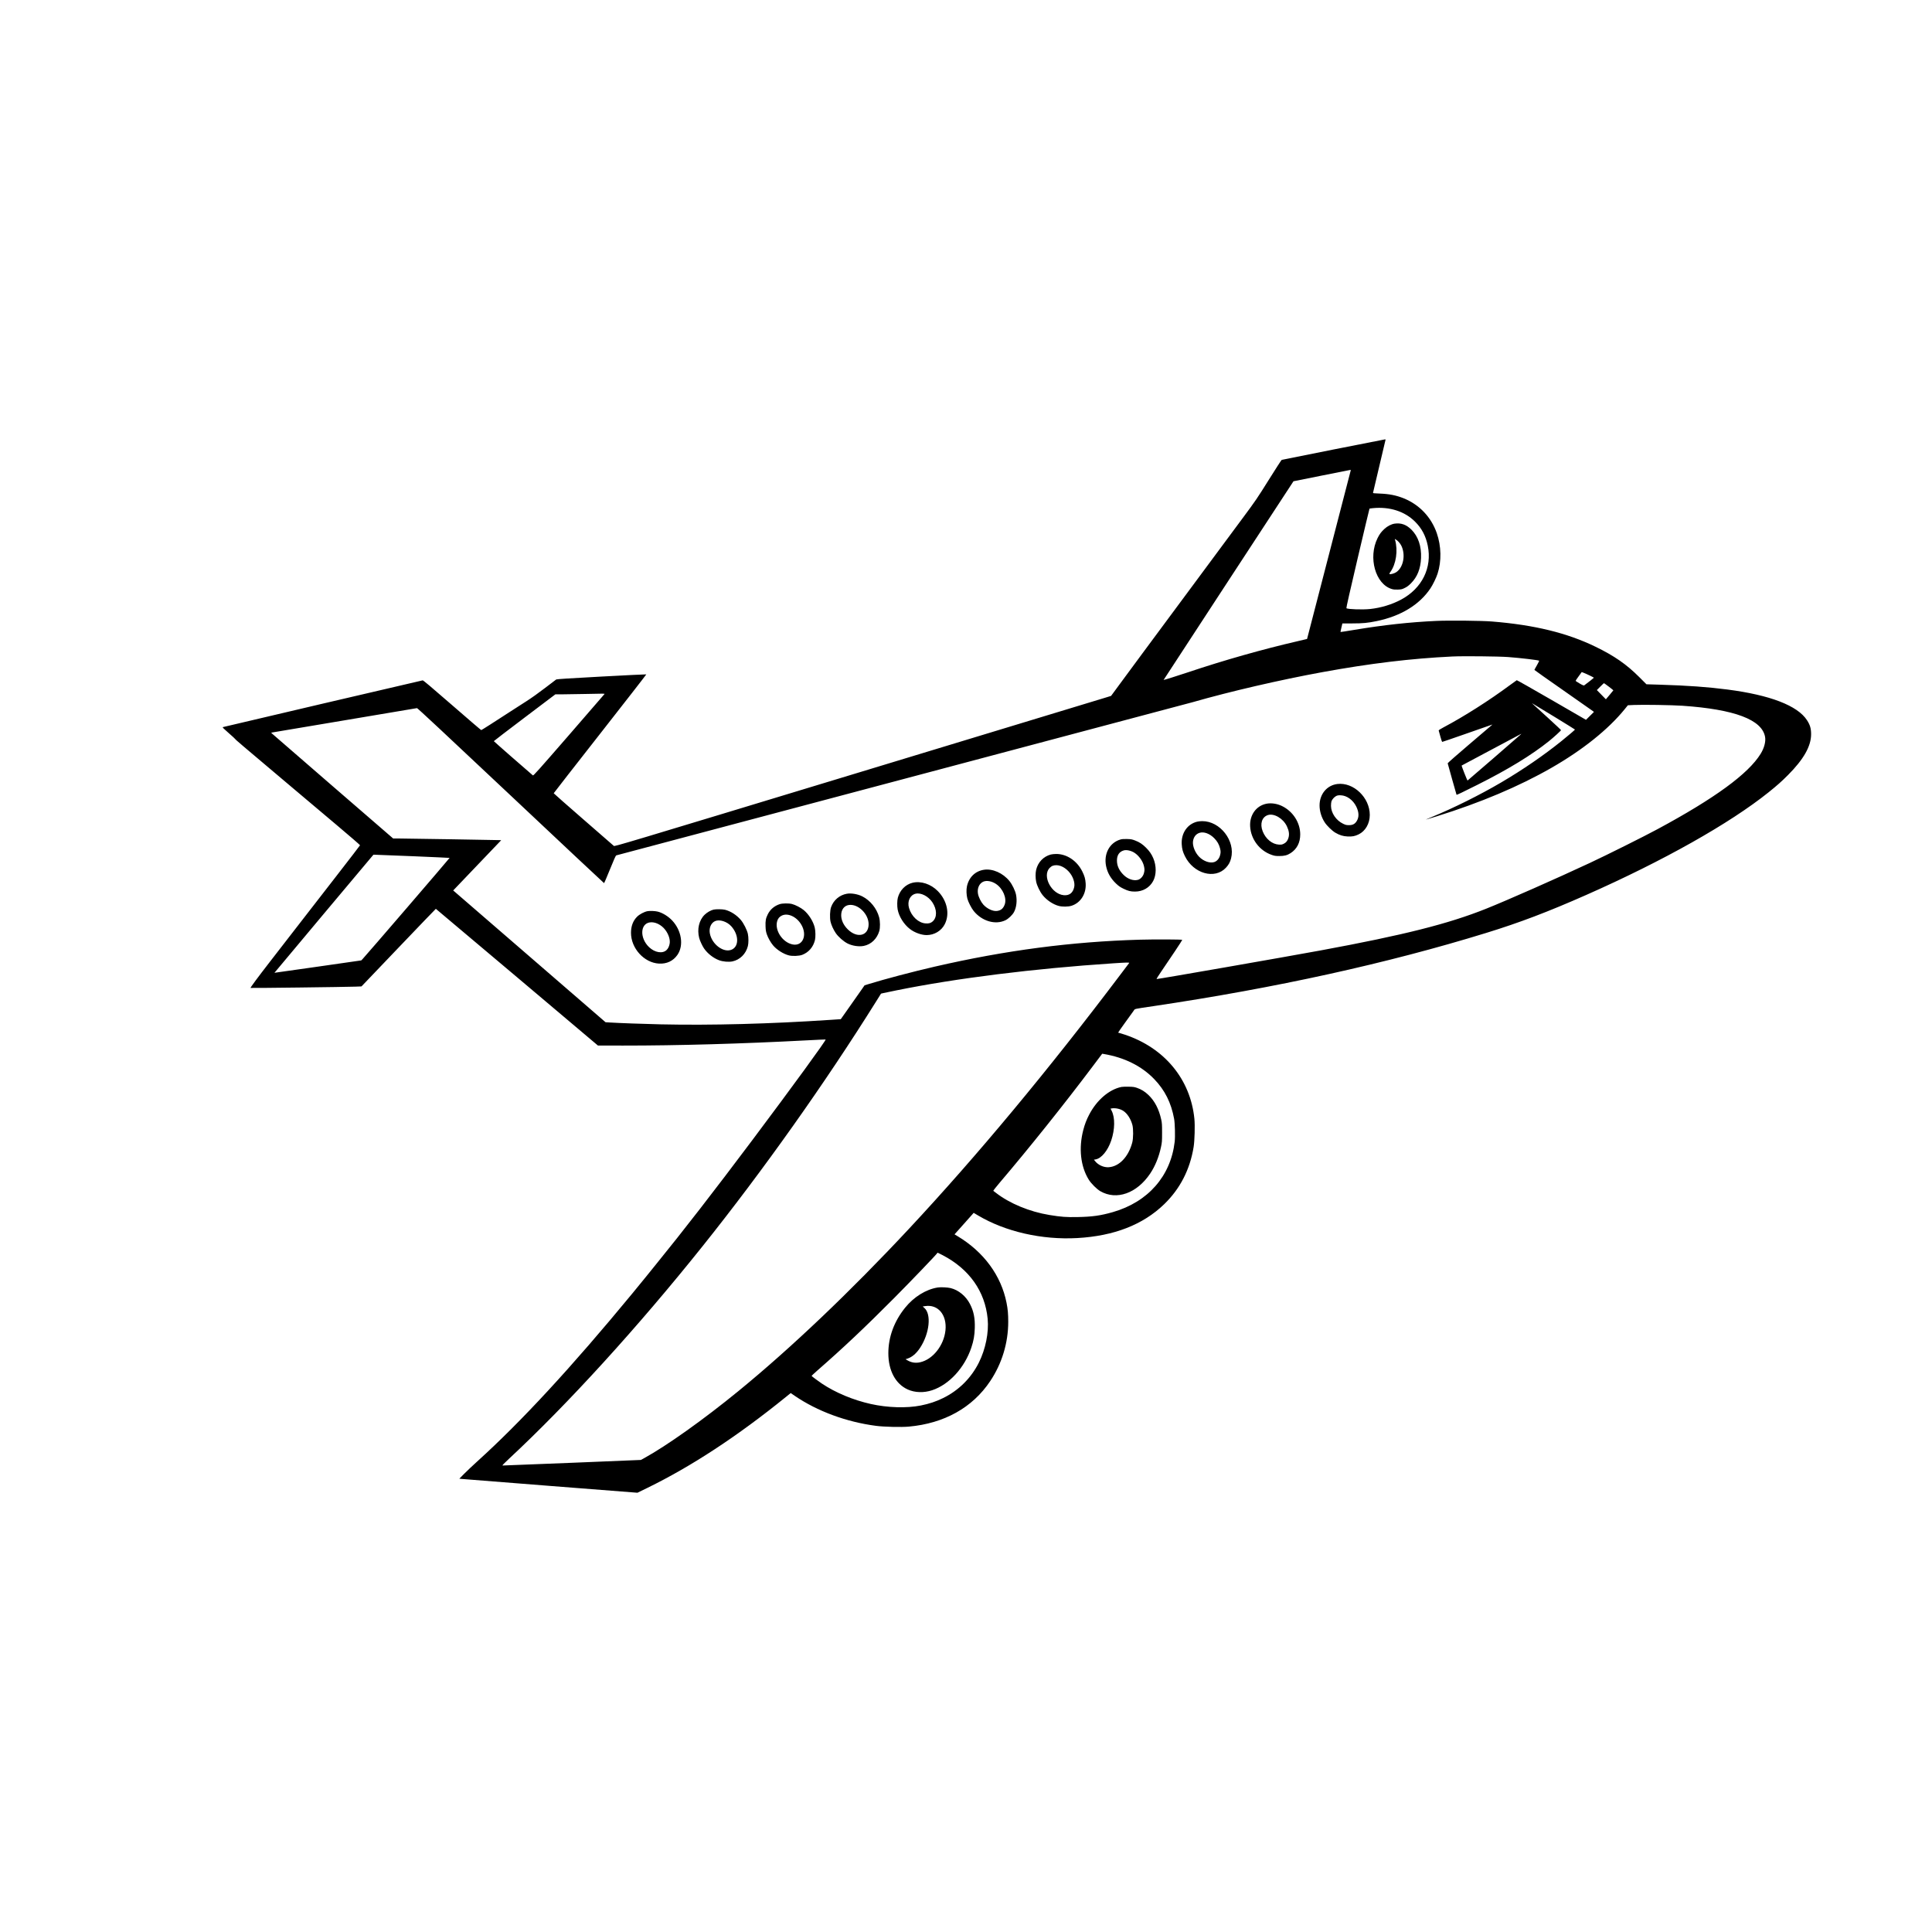 <svg xmlns="http://www.w3.org/2000/svg" width="5000" height="5000" viewBox="0 0 5000 5000" version="1.1">
	<path d="M 3450.500 1163.399 C 3377.900 1177.796, 3317.825 1189.850, 3317 1190.187 C 3316.175 1190.523, 3301.100 1213.814, 3283.500 1241.943 C 3253.292 1290.223, 3249.517 1295.758, 3216.084 1340.793 C 3196.605 1367.032, 3173.683 1397.950, 3165.146 1409.500 C 3149.169 1431.117, 3128.001 1459.690, 3088.294 1513.240 C 3064.746 1544.996, 3002.169 1629.434, 2961 1685.003 C 2948.075 1702.448, 2923.550 1735.670, 2906.500 1758.829 L 2875.500 1800.936 2866 1803.928 C 2860.775 1805.574, 2571.677 1893.337, 2223.560 1998.956 C 1602.476 2187.395, 1590.582 2190.958, 1588.560 2189.149 C 1587.427 2188.135, 1551.962 2157.265, 1509.750 2120.550 C 1467.537 2083.835, 1433 2053.413, 1433 2052.944 C 1433 2052.476, 1487.036 1983.183, 1553.080 1898.960 C 1619.125 1814.737, 1672.911 1745.578, 1672.606 1745.273 C 1672.301 1744.968, 1620.178 1747.521, 1556.776 1750.946 C 1473.671 1755.436, 1440.942 1757.533, 1439.500 1758.460 C 1438.400 1759.168, 1425.350 1769.096, 1410.500 1780.522 C 1394 1793.218, 1375.139 1806.626, 1362 1815.002 C 1350.175 1822.540, 1334.200 1832.806, 1326.500 1837.814 C 1278.048 1869.331, 1246.414 1889.500, 1245.435 1889.500 C 1244.813 1889.500, 1210.940 1860.475, 1170.162 1825 C 1115.304 1777.276, 1095.463 1760.568, 1093.875 1760.762 C 1090.681 1761.153, 578.792 1880.944, 576.739 1881.782 C 575.334 1882.355, 578.423 1885.495, 591.989 1897.290 C 601.345 1905.424, 609 1912.470, 609 1912.946 C 609 1913.901, 625.803 1928.207, 739.625 2024.154 C 754.406 2036.614, 776.008 2054.839, 787.629 2064.654 C 799.250 2074.469, 836.504 2105.874, 870.415 2134.443 C 904.327 2163.011, 931.944 2186.892, 931.786 2187.510 C 931.629 2188.128, 903.825 2224.293, 870 2267.875 C 836.175 2311.458, 804.675 2352.058, 800 2358.098 C 795.325 2364.138, 784.617 2377.949, 776.204 2388.790 C 767.791 2399.630, 752.941 2418.791, 743.204 2431.369 C 733.467 2443.946, 713.601 2469.596, 699.057 2488.369 C 666.852 2529.939, 647.600 2555.933, 648.414 2556.747 C 649.070 2557.403, 895.639 2554.367, 920.525 2553.396 L 935.549 2552.811 1031.479 2452.405 C 1084.240 2397.182, 1127.654 2352.014, 1127.954 2352.032 C 1128.254 2352.050, 1222.775 2431.675, 1338 2528.977 L 1547.500 2705.890 1613.500 2705.937 C 1752.774 2706.035, 1921.407 2701.230, 2087.364 2692.434 C 2113.690 2691.039, 2135.901 2690.033, 2136.723 2690.199 C 2139.362 2690.731, 2051.137 2811.834, 1946.726 2951 C 1848.122 3082.428, 1768.158 3185.564, 1697.462 3272.500 C 1689.858 3281.850, 1678.224 3296.250, 1671.607 3304.500 C 1664.991 3312.750, 1648.997 3332.325, 1636.066 3348 C 1478.801 3538.639, 1349.127 3679.047, 1235 3782.266 C 1223.725 3792.464, 1208.706 3806.650, 1201.625 3813.792 L 1188.750 3826.778 1193.625 3827.379 C 1196.306 3827.710, 1300.024 3835.905, 1424.109 3845.590 L 1649.717 3863.199 1675.359 3850.675 C 1789.923 3794.719, 1908.518 3716.873, 2033.915 3615.316 L 2046.330 3605.261 2056.915 3612.486 C 2115.175 3652.251, 2190.419 3680.033, 2267 3690.056 C 2287.979 3692.801, 2332.400 3693.840, 2352.166 3692.047 C 2443.757 3683.740, 2516.677 3642.994, 2562.533 3574.500 C 2592.994 3529.002, 2609.241 3475.674, 2609.300 3421 C 2609.322 3400.638, 2608.222 3388.305, 2604.884 3371.500 C 2590.887 3301.039, 2546.090 3240.075, 2478.388 3199.348 L 2470.328 3194.500 2491.769 3170.500 C 2503.561 3157.300, 2514.701 3144.774, 2516.524 3142.665 L 2519.838 3138.830 2531.169 3145.570 C 2601.859 3187.616, 2696.720 3209.225, 2788 3204.076 C 2883.190 3198.706, 2957.859 3169.649, 3012.732 3116.622 C 3053.959 3076.782, 3079.622 3026.942, 3089.092 2968.322 C 3091.748 2951.884, 3092.808 2912.789, 3091.069 2895.393 C 3080.825 2792.886, 3013.389 2711.546, 2910.416 2677.490 C 2902.949 2675.021, 2896.200 2673, 2895.420 2673 C 2894.639 2673, 2894 2672.553, 2894 2672.006 C 2894 2671.460, 2902.235 2659.648, 2912.300 2645.756 C 2922.366 2631.865, 2932.094 2618.394, 2933.919 2615.820 C 2937.772 2610.387, 2931.800 2611.788, 2984.500 2603.957 C 3302.156 2556.752, 3590.221 2493.386, 3846.500 2414.343 C 3933.340 2387.560, 4005.980 2359.957, 4106 2315.736 C 4304.382 2228.027, 4476.464 2131.130, 4577 2050.521 C 4599.151 2032.761, 4610.814 2022.390, 4627.525 2005.595 C 4668.012 1964.905, 4687.136 1931.067, 4687.128 1900.133 C 4687.124 1885.239, 4684.467 1876.210, 4676.432 1863.788 C 4652.102 1826.178, 4580.958 1798.765, 4470.657 1784.500 C 4419.066 1777.828, 4368.035 1774.170, 4295.739 1771.962 L 4260.979 1770.901 4242.239 1752.167 C 4209.360 1719.297, 4177.864 1697.427, 4129.546 1673.916 C 4055.512 1637.892, 3971.024 1617.284, 3861 1608.412 C 3834.294 1606.258, 3750.366 1605.391, 3717 1606.924 C 3648.620 1610.065, 3580.289 1617.525, 3505.067 1630.062 C 3485.579 1633.310, 3469.478 1635.812, 3469.289 1635.622 C 3469.099 1635.432, 3470.097 1630.361, 3471.506 1624.352 L 3474.068 1613.427 3499.784 1613.403 C 3527.229 1613.378, 3539.271 1612.239, 3562.500 1607.469 C 3625.141 1594.606, 3673.543 1565.186, 3701.948 1522.709 C 3708.254 1513.279, 3716.978 1495.332, 3720.420 1484.708 C 3730.897 1452.370, 3730.128 1413.546, 3718.341 1379.683 C 3703.984 1338.436, 3673.640 1306.345, 3633.490 1289.945 C 3613.785 1281.897, 3595.099 1278.190, 3569.729 1277.297 C 3554.975 1276.777, 3553.017 1276.513, 3553.441 1275.103 C 3553.707 1274.221, 3560.930 1243.575, 3569.492 1207 C 3578.055 1170.425, 3585.303 1139.713, 3585.598 1138.750 C 3585.979 1137.508, 3585.607 1137.033, 3584.317 1137.112 C 3583.318 1137.174, 3523.100 1149.003, 3450.500 1163.399 M 3420.508 1230.851 L 3347.516 1245.500 3179.361 1502.500 C 3086.875 1643.850, 3011.287 1759.590, 3011.386 1759.700 C 3011.776 1760.132, 3048.907 1748.491, 3074 1740.070 C 3167.902 1708.557, 3267.785 1680.241, 3360 1658.990 C 3372.375 1656.138, 3382.580 1653.732, 3382.677 1653.642 C 3382.774 1653.553, 3408.090 1555.840, 3438.935 1436.503 C 3469.779 1317.166, 3495.267 1218.733, 3495.575 1217.763 C 3495.923 1216.668, 3495.636 1216.038, 3494.817 1216.101 C 3494.093 1216.156, 3460.654 1222.793, 3420.508 1230.851 M 3553.141 1315.079 C 3548.543 1315.523, 3544.528 1316.138, 3544.219 1316.447 C 3543.910 1316.757, 3530.094 1374.720, 3513.516 1445.255 C 3493.711 1529.521, 3483.739 1573.721, 3484.437 1574.144 C 3489.069 1576.953, 3526.712 1578.159, 3545.830 1576.112 C 3573.916 1573.104, 3602.429 1564.435, 3626.233 1551.666 C 3680.287 1522.672, 3706.666 1469.241, 3695.054 1412.266 C 3689.890 1386.924, 3679.496 1367.286, 3662.081 1349.965 C 3635.319 1323.347, 3596.452 1310.901, 3553.141 1315.079 M 3609.536 1355.141 C 3600.767 1356.377, 3590.495 1361.670, 3582.685 1368.976 C 3574.432 1376.696, 3570.293 1382.267, 3565.183 1392.532 C 3540.093 1442.939, 3559.613 1512.190, 3602.387 1524.524 C 3606.706 1525.769, 3610.865 1526.118, 3617.999 1525.831 C 3626.868 1525.475, 3628.419 1525.099, 3635.612 1521.564 C 3641.606 1518.618, 3645.442 1515.744, 3651.587 1509.594 C 3668.038 1493.131, 3676.502 1471.829, 3677.650 1444 C 3678.897 1413.763, 3670.308 1388.323, 3653 1370.991 C 3639.850 1357.822, 3626.094 1352.806, 3609.536 1355.141 M 3610.379 1397.102 C 3618.292 1424.594, 3613.168 1459.838, 3598.292 1480.249 C 3595.310 1484.341, 3595.062 1485.087, 3596.501 1485.639 C 3599.276 1486.704, 3608.518 1484.092, 3613.385 1480.868 C 3632.116 1468.461, 3638.325 1435.336, 3626.349 1411.702 C 3623.439 1405.959, 3617.500 1399.274, 3612.933 1396.602 L 3609.689 1394.703 3610.379 1397.102 M 3758.500 1699.007 C 3652.011 1704.137, 3545.798 1716.931, 3422 1739.541 C 3313.199 1759.413, 3183.240 1789.506, 3087.500 1816.999 C 3078.150 1819.684, 2738.850 1909.882, 2333.500 2017.439 C 1928.150 2124.997, 1595.677 2213.347, 1594.670 2213.774 C 1593.419 2214.305, 1588.313 2225.765, 1578.518 2250.025 C 1570.640 2269.536, 1563.787 2285.500, 1563.288 2285.500 C 1562.790 2285.500, 1454.051 2183.510, 1321.647 2058.855 C 1156.209 1903.100, 1080.378 1832.336, 1079.206 1832.613 C 1078.268 1832.834, 994.250 1846.971, 892.500 1864.028 C 790.750 1881.085, 706.207 1895.304, 704.626 1895.627 L 701.752 1896.213 704.626 1899.038 C 706.207 1900.592, 777.250 1962.192, 862.500 2035.928 L 1017.500 2169.992 1031 2169.994 C 1047.337 2169.998, 1287.929 2173.904, 1293.280 2174.253 L 1297.061 2174.500 1234.967 2239.497 L 1172.873 2304.494 1175.687 2306.898 C 1177.234 2308.221, 1265.940 2384.947, 1372.810 2477.401 L 1567.120 2645.500 1577.810 2646.183 C 1600.450 2647.629, 1667.426 2650.068, 1710 2650.997 C 1840.857 2653.853, 1993.741 2649.805, 2150.224 2639.339 L 2175.947 2637.619 2200.300 2603.059 C 2213.694 2584.052, 2227.543 2564.335, 2231.076 2559.245 L 2237.500 2549.990 2247 2547.056 C 2289.542 2533.917, 2362.250 2514.728, 2419 2501.664 C 2602.956 2459.315, 2773.355 2436.949, 2950.500 2431.902 C 2987.126 2430.858, 3058.483 2431.149, 3059.680 2432.347 C 3060.172 2432.839, 3027.001 2482.800, 3005.135 2514.500 C 2997.729 2525.237, 2992.567 2533.618, 2993.265 2533.771 C 2995.639 2534.292, 3327.399 2476.398, 3418.500 2459.565 C 3633.103 2419.913, 3747.908 2390.984, 3845.721 2351.912 C 3899.691 2330.353, 4029.391 2273.099, 4115 2233.042 C 4160.322 2211.836, 4253.658 2165.248, 4289.500 2145.941 C 4437.871 2066.019, 4524.560 2002.696, 4556.482 1950.920 C 4565.791 1935.821, 4570.138 1919.364, 4568.026 1907.214 C 4560.261 1862.544, 4489.210 1835.737, 4354 1826.462 C 4327.226 1824.626, 4250.997 1823.412, 4228.712 1824.467 L 4212.925 1825.214 4204.847 1835.189 C 4162.435 1887.560, 4095.827 1940.902, 4015 1987.225 C 3931.208 2035.247, 3831.798 2077.229, 3717.456 2112.880 C 3703.133 2117.346, 3690.983 2120.986, 3690.456 2120.970 C 3689.930 2120.953, 3696.925 2117.894, 3706 2114.171 C 3761.709 2091.318, 3830.159 2057.214, 3885 2024.989 C 3941.177 1991.978, 3995.970 1954.337, 4042 1917.134 C 4060.659 1902.054, 4076 1888.941, 4076 1888.073 C 4076 1887.549, 3981.999 1829.850, 3968.595 1822.147 L 3964.500 1819.793 3969.788 1824.647 C 3972.696 1827.316, 3989.649 1842.775, 4007.461 1859 C 4025.273 1875.225, 4039.881 1889.006, 4039.923 1889.625 C 4040.009 1890.881, 4020.844 1908.331, 4008.500 1918.237 C 3963.742 1954.156, 3903.103 1991.174, 3824 2030.866 C 3782.805 2051.537, 3770.202 2057.535, 3769.478 2056.812 C 3769.192 2056.526, 3764.021 2038.338, 3757.987 2016.396 C 3751.953 1994.453, 3746.824 1975.996, 3746.589 1975.380 C 3746.354 1974.764, 3770.928 1953.164, 3801.198 1927.380 C 3831.467 1901.596, 3857.643 1879.266, 3859.366 1877.758 L 3862.500 1875.015 3854 1877.946 C 3849.325 1879.558, 3820.353 1889.679, 3789.617 1900.438 C 3758.881 1911.197, 3733.196 1920, 3732.538 1920 C 3731.845 1920, 3729.736 1914.009, 3727.523 1905.750 C 3725.422 1897.912, 3723.517 1890.991, 3723.290 1890.369 C 3723.063 1889.746, 3728.634 1886.193, 3735.689 1882.462 C 3788.922 1854.311, 3854.188 1812.774, 3908.883 1772.236 C 3917.344 1765.966, 3924.774 1760.640, 3925.396 1760.402 C 3926.017 1760.163, 3966.570 1783.127, 4015.513 1811.432 L 4104.500 1862.896 4114.787 1852.698 L 4125.075 1842.500 4122.699 1840.500 C 4121.393 1839.400, 4086.740 1815.100, 4045.694 1786.500 C 4004.648 1757.900, 3971.050 1734.161, 3971.032 1733.747 C 3971.014 1733.333, 3973.921 1727.951, 3977.491 1721.788 C 3981.061 1715.625, 3983.649 1710.285, 3983.241 1709.921 C 3981.421 1708.298, 3935.937 1702.914, 3903 1700.424 C 3878.331 1698.559, 3786.494 1697.658, 3758.500 1699.007 M 4085.279 1750.638 C 4077.105 1761.926, 4077.070 1762, 4079.279 1763.413 C 4092.607 1771.946, 4098.404 1774.828, 4099.956 1773.693 C 4109.050 1767.039, 4125 1754.474, 4125 1753.963 C 4125 1753.229, 4106.141 1744.154, 4098.500 1741.211 L 4093.500 1739.285 4085.279 1750.638 M 4141.556 1776.944 L 4132.653 1785.888 4144.324 1797.820 L 4155.995 1809.752 4165.597 1798.461 C 4170.879 1792.251, 4175.268 1786.892, 4175.350 1786.551 C 4175.499 1785.935, 4151.972 1768.039, 4150.979 1768.013 C 4150.693 1768.006, 4146.452 1772.025, 4141.556 1776.944 M 1511.500 1796.055 C 1494.450 1796.429, 1470.756 1796.795, 1458.846 1796.868 L 1437.191 1797 1357.596 1857.153 C 1313.818 1890.238, 1278 1917.654, 1278 1918.079 C 1278 1918.634, 1360.222 1990.693, 1379.086 2006.670 C 1380.483 2007.853, 1391.615 1995.424, 1472.086 1902.839 C 1522.364 1844.993, 1563.860 1797.065, 1564.300 1796.332 C 1565.189 1794.851, 1566.179 1794.856, 1511.500 1796.055 M 3860 1940.067 C 3817.925 1962.557, 3783.153 1981.083, 3782.729 1981.236 C 3781.923 1981.527, 3797.077 2020, 3797.998 2020 C 3798.513 2020, 3931.570 1904.760, 3935.472 1900.934 C 3936.557 1899.870, 3937.232 1899.040, 3936.972 1899.088 C 3936.713 1899.137, 3902.075 1917.578, 3860 1940.067 M 3460.978 2028.997 C 3434.015 2032.372, 3415.070 2055.164, 3415.015 2084.292 C 3414.986 2099.222, 3419.914 2115.392, 3428.488 2128.505 C 3434.187 2137.221, 3447.333 2149.983, 3455.694 2154.917 C 3466.724 2161.425, 3475.739 2164.217, 3487.511 2164.770 C 3499.582 2165.338, 3506.295 2164.084, 3515.948 2159.458 C 3533.644 2150.977, 3544.930 2131.446, 3544.983 2109.208 C 3545.090 2064.124, 3502.815 2023.758, 3460.978 2028.997 M 3458.500 2059.814 C 3453.490 2062.160, 3447.664 2068.534, 3445.881 2073.619 C 3445.132 2075.754, 3444.551 2081.100, 3444.588 2085.500 C 3444.745 2103.922, 3457.829 2123.250, 3475.990 2131.888 C 3482.483 2134.976, 3484.480 2135.453, 3490.990 2135.475 C 3500.310 2135.506, 3505.982 2132.738, 3510.543 2125.934 C 3517.614 2115.384, 3517.422 2102.495, 3509.966 2087.286 C 3501.726 2070.479, 3485.687 2058.799, 3470.052 2058.220 C 3464.318 2058.008, 3461.537 2058.392, 3458.500 2059.814 M 3277.500 2080.022 C 3250.843 2085.373, 3233.600 2109.509, 3235.366 2139 C 3237.341 2171.954, 3259.624 2201.422, 3290.806 2212.314 C 3298.390 2214.963, 3300.905 2215.357, 3310.500 2215.403 C 3323.675 2215.467, 3331.350 2213.513, 3340.076 2207.873 C 3356.438 2197.297, 3364.960 2180.743, 3364.978 2159.500 C 3365.005 2128.962, 3346.113 2099.658, 3317.500 2085.855 C 3304.916 2079.784, 3289.723 2077.569, 3277.500 2080.022 M 3281.222 2109.410 C 3265.835 2114.430, 3260.211 2132.122, 3267.843 2151.500 C 3275.584 2171.156, 3292.355 2184.889, 3309.765 2185.828 C 3316.049 2186.167, 3317.753 2185.866, 3322.386 2183.599 C 3328.493 2180.612, 3332.193 2175.981, 3334.469 2168.475 C 3337.239 2159.344, 3335.975 2150.071, 3330.345 2138.207 C 3320.800 2118.096, 3297.130 2104.220, 3281.222 2109.410 M 3098.272 2126.437 C 3072.856 2132.595, 3056.590 2156.392, 3058.303 2184.912 C 3059.042 2197.226, 3060.934 2204.302, 3066.543 2215.736 C 3088.771 2261.049, 3143.835 2276.600, 3172.644 2245.701 C 3179.875 2237.945, 3183.458 2231.441, 3186.022 2221.415 C 3197.612 2176.099, 3157.561 2124.682, 3111 2125.102 C 3106.875 2125.140, 3101.147 2125.740, 3098.272 2126.437 M 3104.222 2155.410 C 3094.832 2158.473, 3088.846 2166.378, 3087.449 2177.560 C 3085.965 2189.437, 3092.912 2206.717, 3103.483 2217.446 C 3114.842 2228.974, 3131.339 2234.683, 3142.575 2230.975 C 3149.048 2228.839, 3154.713 2222.670, 3156.999 2215.268 C 3159.398 2207.502, 3159.498 2203.370, 3157.478 2195.460 C 3154.869 2185.239, 3150.301 2177.266, 3142.527 2169.365 C 3130.598 2157.241, 3115.485 2151.735, 3104.222 2155.410 M 2900.112 2172.515 C 2871.682 2180.506, 2855.955 2209.538, 2862.584 2241.792 C 2866.081 2258.807, 2874.658 2273.726, 2888.448 2286.779 C 2895.229 2293.198, 2898.934 2295.772, 2907.199 2299.807 C 2919.643 2305.881, 2925.685 2307.391, 2937.500 2307.382 C 2957.620 2307.365, 2975.130 2297.221, 2984.272 2280.284 C 2992.945 2264.217, 2993.094 2240.700, 2984.649 2220.995 C 2980.139 2210.472, 2974.800 2202.714, 2966.043 2193.957 C 2956.587 2184.501, 2948.978 2179.484, 2937.500 2175.138 C 2929.556 2172.130, 2927.151 2171.688, 2917 2171.366 C 2908.802 2171.106, 2903.953 2171.436, 2900.112 2172.515 M 2907.994 2200.934 C 2896.386 2204.465, 2890.526 2213.439, 2890.646 2227.500 C 2890.763 2241.163, 2896.676 2253.570, 2908.466 2264.892 C 2919.280 2275.277, 2933.680 2280.057, 2945 2277.021 C 2951.628 2275.243, 2958.123 2268.185, 2960.313 2260.382 C 2962.380 2253.015, 2962.408 2249.356, 2960.460 2241.093 C 2957.477 2228.435, 2947.281 2214.239, 2935.955 2206.971 C 2927.113 2201.297, 2915.233 2198.732, 2907.994 2200.934 M 2719.275 2211.539 C 2700.412 2216.620, 2686.142 2231.565, 2681.549 2251.053 C 2679.583 2259.396, 2679.591 2272.076, 2681.569 2281.792 C 2683.645 2291.987, 2691.232 2307.693, 2698.418 2316.671 C 2708.757 2329.586, 2725.255 2340.629, 2740.092 2344.562 C 2749.354 2347.018, 2764.623 2346.815, 2773.072 2344.123 C 2796.723 2336.589, 2811.541 2313.076, 2809.681 2286.035 C 2808.880 2274.400, 2806.870 2267.276, 2801.066 2255.500 C 2787.355 2227.686, 2760.677 2209.854, 2733.090 2210.066 C 2728.366 2210.102, 2722.149 2210.765, 2719.275 2211.539 M 838.209 2364.676 C 767.704 2448.647, 710.126 2517.449, 710.259 2517.568 C 710.392 2517.687, 761.005 2510.520, 822.734 2501.642 L 934.968 2485.500 938.369 2482 C 946.190 2473.953, 1164.055 2220.722, 1163.573 2220.239 C 1163.133 2219.799, 982.971 2212.146, 970.450 2212.036 L 966.401 2212 838.209 2364.676 M 2724.323 2240.638 C 2721.940 2241.482, 2718.419 2243.992, 2716.123 2246.482 C 2696.794 2267.452, 2721.170 2313.847, 2753.035 2316.737 C 2767.465 2318.045, 2776.667 2310.938, 2780.007 2295.902 C 2782.599 2284.233, 2776.691 2267.409, 2765.846 2255.573 C 2753.288 2241.868, 2737.191 2236.078, 2724.323 2240.638 M 2546.387 2250.961 C 2523.732 2254.448, 2507.427 2270.411, 2502.390 2294.035 C 2500.556 2302.637, 2501.011 2315.837, 2503.475 2325.500 C 2505.675 2334.126, 2514.051 2350.467, 2520.030 2357.796 C 2541.513 2384.133, 2575.957 2394.145, 2602 2381.625 C 2609.770 2377.889, 2620.209 2367.905, 2624.272 2360.322 C 2630.615 2348.483, 2632.626 2330.902, 2629.431 2315.208 C 2627.355 2305.013, 2619.768 2289.307, 2612.582 2280.329 C 2595.921 2259.515, 2568.848 2247.504, 2546.387 2250.961 M 2544.491 2281.865 C 2534.144 2286.566, 2528.625 2299.185, 2530.962 2312.801 C 2532.444 2321.435, 2538.581 2334.031, 2544.662 2340.916 C 2554.135 2351.642, 2569.750 2358.954, 2580.217 2357.566 C 2590.327 2356.225, 2596.192 2351.398, 2600.026 2341.266 C 2606.246 2324.828, 2595.635 2299.581, 2577.428 2287.496 C 2566.525 2280.259, 2553.085 2277.961, 2544.491 2281.865 M 2361.634 2284.586 C 2343.344 2289.014, 2328.603 2304.071, 2323.543 2323.495 C 2321.747 2330.393, 2321.526 2345.054, 2323.091 2353.566 C 2326.503 2372.127, 2339.388 2392.545, 2355.301 2404.605 C 2367.408 2413.782, 2384.832 2420.027, 2398.208 2419.983 C 2417.912 2419.918, 2436.025 2409.137, 2444.813 2392.241 C 2458.616 2365.705, 2451.429 2330.892, 2427.033 2306.115 C 2409.014 2287.813, 2383.289 2279.345, 2361.634 2284.586 M 2191.528 2313.008 C 2172.750 2316.369, 2157.336 2329.451, 2150.888 2347.500 C 2147.863 2355.970, 2147.128 2374.983, 2149.427 2385.317 C 2151.290 2393.690, 2156.954 2406.111, 2162.853 2414.757 C 2169.586 2424.626, 2182.962 2436.409, 2193.507 2441.759 C 2205.543 2447.867, 2222.776 2450.471, 2235.184 2448.058 C 2254.355 2444.330, 2269.573 2429.812, 2275.601 2409.500 C 2278.108 2401.054, 2277.907 2384.086, 2275.178 2373.864 C 2269.095 2351.074, 2252.258 2330.213, 2231.500 2319.748 C 2219.791 2313.845, 2202.830 2310.985, 2191.528 2313.008 M 2369.500 2312.935 C 2354.942 2316.479, 2347.518 2332.789, 2352.596 2350.068 C 2359.004 2371.869, 2377.122 2388.602, 2395.603 2389.788 C 2404.027 2390.329, 2408.799 2388.993, 2413.645 2384.739 C 2425.533 2374.300, 2425.205 2353.515, 2412.859 2335.027 C 2402.400 2319.365, 2383.224 2309.594, 2369.500 2312.935 M 2018 2339.886 C 2004.079 2344.387, 1993.406 2353.442, 1987.047 2366.146 C 1981.842 2376.546, 1980.674 2382.829, 1981.230 2397.457 C 1981.601 2407.228, 1982.221 2411.082, 1984.521 2417.885 C 1987.585 2426.952, 1994.215 2438.757, 2000.536 2446.400 C 2010.109 2457.975, 2027.542 2469.012, 2041.924 2472.601 C 2051.131 2474.899, 2068.442 2474.144, 2076.236 2471.104 C 2092.955 2464.583, 2104.634 2451.029, 2109.067 2433 C 2110.923 2425.456, 2110.660 2409.088, 2108.546 2400.500 C 2104.573 2384.365, 2093.045 2366.049, 2080.137 2355.363 C 2072.584 2349.110, 2058.344 2341.730, 2049.540 2339.506 C 2041.262 2337.414, 2025.040 2337.610, 2018 2339.886 M 2196.753 2342.130 C 2184.673 2343.920, 2177 2354.224, 2177 2368.657 C 2177 2381.257, 2183.072 2394.333, 2193.888 2405.025 C 2218.504 2429.359, 2248.068 2422.083, 2247.979 2391.712 C 2247.901 2365.107, 2220.524 2338.608, 2196.753 2342.130 M 1846.585 2354.119 C 1839.209 2355.849, 1829.646 2361.373, 1823.420 2367.500 C 1809.081 2381.611, 1803.664 2404.959, 1809.499 2427.500 C 1811.318 2434.528, 1817.609 2448.118, 1821.993 2454.490 C 1831.166 2467.822, 1846.255 2479.638, 1861.176 2485.174 C 1871.082 2488.849, 1886.376 2490.111, 1895.855 2488.035 C 1915.180 2483.804, 1930.331 2468.703, 1935.478 2448.540 C 1937.445 2440.838, 1937.424 2425.842, 1935.434 2416.697 C 1933.239 2406.609, 1924.348 2389.043, 1917.262 2380.792 C 1906.290 2368.019, 1891.183 2358.275, 1876.540 2354.526 C 1869.976 2352.845, 1852.998 2352.615, 1846.585 2354.119 M 1676 2358.053 C 1667.586 2359.494, 1655.145 2366.073, 1648.760 2372.457 C 1638.273 2382.945, 1633.041 2396.777, 1633.015 2414.090 C 1632.953 2454.143, 1666.814 2491.507, 1705.216 2493.762 C 1725.430 2494.949, 1742.275 2487.021, 1753.216 2471.172 C 1769.971 2446.900, 1764.100 2408.422, 1739.653 2382.288 C 1729.492 2371.426, 1714.438 2362.193, 1701.974 2359.179 C 1695.231 2357.548, 1682.237 2356.985, 1676 2358.053 M 2023.168 2369.603 C 2017.080 2372.638, 2013.398 2377.026, 2011.416 2383.614 C 2004.291 2407.289, 2024.832 2438.708, 2051 2444.159 C 2077.438 2449.667, 2090.198 2420.347, 2073.482 2392.500 C 2061.312 2372.226, 2038.625 2361.901, 2023.168 2369.603 M 1850.491 2383.865 C 1840.141 2388.567, 1834.582 2401.507, 1837.017 2415.232 C 1842.237 2444.653, 1874.094 2467.665, 1894.906 2457.048 C 1913.017 2447.808, 1911.792 2418.485, 1892.397 2397.018 C 1881.347 2384.787, 1861.899 2378.683, 1850.491 2383.865 M 1681.753 2387.130 C 1656.563 2390.862, 1655.444 2427.997, 1679.821 2451.248 C 1694.795 2465.531, 1715.123 2468.725, 1725.351 2458.403 C 1729.141 2454.578, 1731.520 2449.706, 1732.926 2442.888 C 1735.065 2432.523, 1730.685 2418.284, 1721.732 2406.500 C 1711.505 2393.039, 1695.198 2385.138, 1681.753 2387.130 M 2880.500 2493.085 C 2675.498 2506.632, 2475.469 2531.604, 2320 2563.058 C 2303.775 2566.341, 2288.159 2569.583, 2285.297 2570.263 L 2280.095 2571.500 2267.897 2591 C 2134.825 2803.743, 1974.997 3029.132, 1817.607 3226 C 1651.041 3434.344, 1469.392 3633.820, 1318.127 3774.500 C 1304.384 3787.282, 1299.313 3792.570, 1300.636 3792.742 C 1301.661 3792.875, 1382.645 3789.681, 1480.600 3785.645 L 1658.699 3778.306 1666.600 3773.967 C 1725.574 3741.572, 1820.877 3673.787, 1910.702 3600.347 C 2047.052 3488.867, 2200.173 3343.195, 2352.015 3180.500 C 2529.370 2990.470, 2713.181 2769.463, 2900.935 2520.500 C 2912.134 2505.650, 2921.735 2492.938, 2922.271 2492.250 C 2923.571 2490.581, 2916.142 2490.730, 2880.500 2493.085 M 2827.872 2759.757 C 2754.066 2857.883, 2663.560 2971.071, 2586.697 3061.373 C 2577.393 3072.304, 2570.198 3081.529, 2570.707 3081.873 C 2571.216 3082.218, 2574.303 3084.576, 2577.566 3087.112 C 2612.996 3114.652, 2664.607 3136.002, 2716.066 3144.404 C 2746.459 3149.366, 2758.991 3150.282, 2788.920 3149.729 C 2826.717 3149.031, 2848.438 3145.986, 2879.788 3136.991 C 2970.926 3110.842, 3029.814 3043.888, 3040.101 2954.721 C 3041.619 2941.563, 3040.750 2907.186, 3038.605 2895.500 C 3030.944 2853.771, 3014.626 2821.228, 2987.024 2792.633 C 2954.273 2758.701, 2909.729 2736.593, 2856 2727.600 L 2852.500 2727.015 2827.872 2759.757 M 2902.075 2813.034 C 2870.386 2819.631, 2838.655 2846.806, 2819.053 2884.133 C 2811.939 2897.679, 2807.323 2909.685, 2803.445 2924.724 C 2791.306 2971.802, 2796.454 3018.522, 2817.544 3052.701 C 2823.857 3062.931, 2838.338 3077.432, 2847.601 3082.799 C 2889.588 3107.129, 2942.363 3088.415, 2976.762 3037 C 2989.571 3017.854, 2999.203 2994.202, 3004.658 2968.500 C 3007.229 2956.390, 3007.419 2953.857, 3007.434 2931.500 C 3007.449 2910.339, 3007.187 2906.295, 3005.219 2897.312 C 2999.290 2870.247, 2988.338 2849.232, 2972.055 2833.675 C 2962.938 2824.965, 2953.572 2819.167, 2942.500 2815.379 C 2935.516 2812.989, 2932.721 2812.608, 2920.500 2812.377 C 2912.800 2812.232, 2904.509 2812.528, 2902.075 2813.034 M 2876.297 2868.700 L 2874.095 2869.127 2877.020 2874.883 C 2885.920 2892.398, 2885.504 2922.658, 2875.968 2951.223 C 2867.055 2977.924, 2850.316 2998.167, 2835.144 3000.593 L 2831.105 3001.239 2833.803 3004.683 C 2841.989 3015.138, 2856.386 3021.650, 2869.343 3020.759 C 2896.507 3018.891, 2920.209 2994.132, 2930.188 2957.198 C 2933.093 2946.449, 2933.346 2921.709, 2930.655 2911.500 C 2926.551 2895.929, 2917.523 2881.847, 2907.304 2875.078 C 2898.841 2869.472, 2885.968 2866.824, 2876.297 2868.700 M 2425.300 3243.382 C 2423.068 3247.239, 2357.692 3315.385, 2314.518 3358.859 C 2239.163 3434.737, 2182.498 3488.207, 2114.750 3547.361 C 2106.648 3554.435, 2100.232 3560.566, 2100.491 3560.986 C 2101.217 3562.160, 2118.604 3575.072, 2127 3580.672 C 2162.543 3604.377, 2207.641 3623.206, 2253.500 3633.489 C 2296.778 3643.194, 2346.499 3644.703, 2383 3637.421 C 2404.783 3633.075, 2422.924 3627.012, 2441.256 3617.952 C 2481.430 3598.096, 2513.269 3566.424, 2533.265 3526.427 C 2550.715 3491.521, 2559.427 3448.170, 2556.058 3413 C 2549.264 3342.062, 2508.486 3284.371, 2439.795 3248.517 C 2432.927 3244.933, 2427.037 3242, 2426.704 3242 C 2426.371 3242, 2425.740 3242.622, 2425.300 3243.382 M 2426.814 3332.009 C 2396.381 3336.841, 2364.947 3356.364, 2342.302 3384.500 C 2313.970 3419.702, 2299.067 3460.162, 2299.022 3502 C 2298.975 3546.885, 2317.502 3581.564, 2349.212 3595.942 C 2367.651 3604.303, 2390.829 3605.034, 2412.314 3597.934 C 2456.397 3583.365, 2496.329 3539.895, 2513.869 3487.382 C 2519.808 3469.602, 2522.148 3456.298, 2522.739 3436.955 C 2523.519 3411.460, 2519.934 3393.504, 2510.339 3374.836 C 2499.724 3354.182, 2480.604 3338.488, 2460 3333.514 C 2452.017 3331.587, 2434.483 3330.792, 2426.814 3332.009 M 2394.214 3380.200 L 2387.928 3381.184 2392.301 3385.034 C 2410.813 3401.329, 2405.604 3450.652, 2381.460 3487.693 C 2371.803 3502.508, 2360.686 3512.102, 2348.619 3516.036 L 2343.590 3517.675 2348.078 3520.305 C 2358.516 3526.423, 2369.036 3528.136, 2380.809 3525.635 C 2413.884 3518.611, 2442.873 3482.213, 2446.872 3442.688 C 2450.913 3402.756, 2427.512 3374.987, 2394.214 3380.200" stroke="none" fill="#000000" fill-rule="evenodd"/>
</svg>